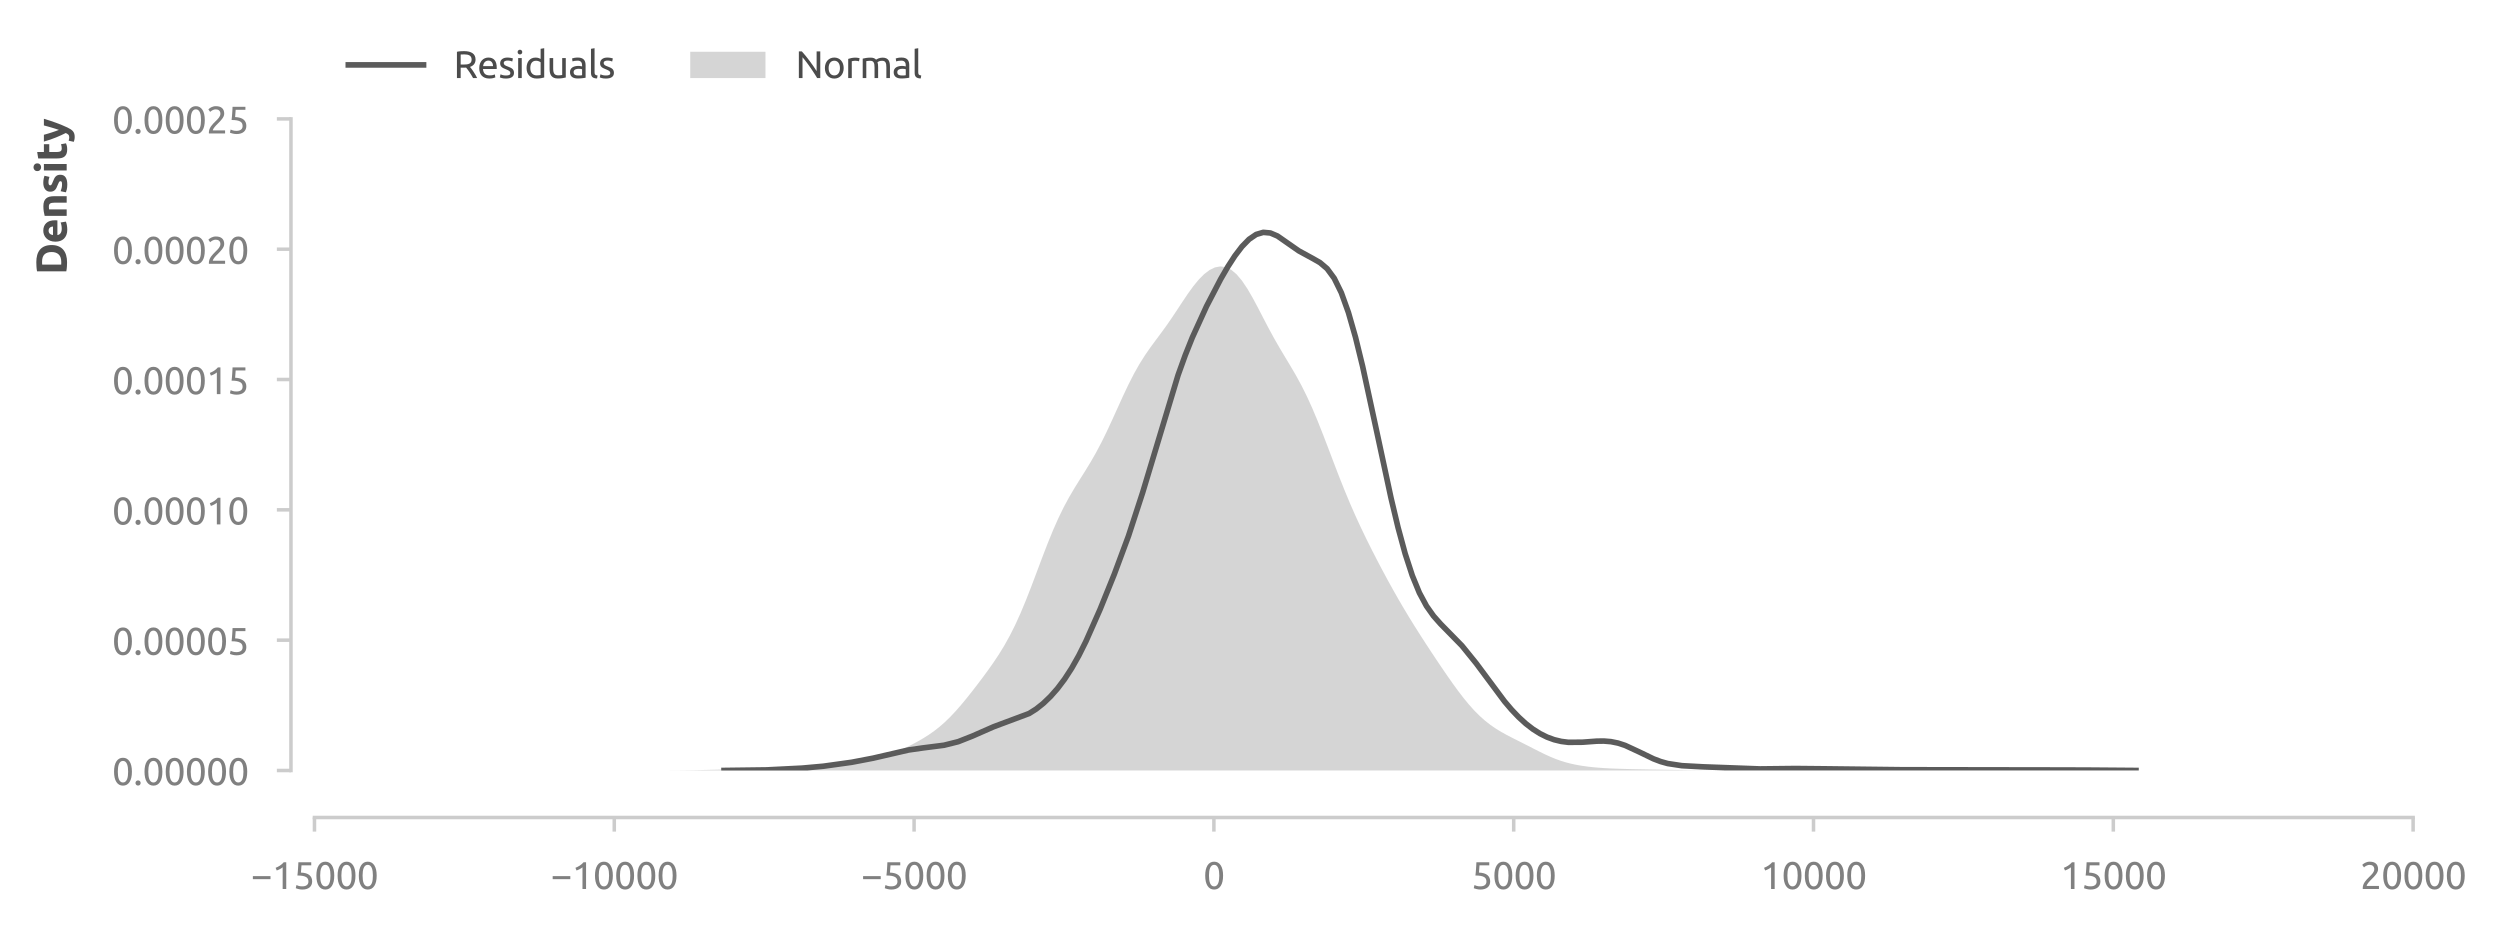 <?xml version="1.0" encoding="utf-8" standalone="no"?>
<!DOCTYPE svg PUBLIC "-//W3C//DTD SVG 1.1//EN"
  "http://www.w3.org/Graphics/SVG/1.1/DTD/svg11.dtd">
<svg xmlns:xlink="http://www.w3.org/1999/xlink" width="531.772pt" height="197.775pt" viewBox="0 0 531.772 197.775" xmlns="http://www.w3.org/2000/svg" version="1.1">
 <defs>
  <style type="text/css">*{stroke-linejoin: round; stroke-linecap: butt}</style>
 </defs>
 <g id="figure_1">
  <g id="patch_1">
   <path d="M 0 197.775 
L 531.772 197.775 
L 531.772 -0 
L 0 -0 
L 0 197.775 
z
" style="fill: none"/>
  </g>
  <g id="axes_1">
   <g id="patch_2">
    <path d="M 66.891 163.887 
L 513.291 163.887 
L 513.291 25.288 
L 66.891 25.288 
L 66.891 163.887 
z
" style="fill: none"/>
   </g>
   <g id="matplotlib.axis_1">
    <g id="xtick_1">
     <g id="line2d_1">
      <defs>
       <path id="m2f3fedac21" d="M 0 0 
L 0 3 
" style="stroke: #cccccc; stroke-width: 0.75"/>
      </defs>
      <g>
       <use xlink:href="#m2f3fedac21" x="66.891" y="173.887" style="fill: #cccccc; stroke: #cccccc; stroke-width: 0.75"/>
      </g>
     </g>
     <g id="text_1">
      <!-- −15000 -->
      <g style="fill: #808080" transform="translate(53.353 189.095) scale(0.08 -0.08)">
       <defs>
        <path id="Ubuntu-2212" d="M 339 2138 
L 3270 2138 
L 3270 1632 
L 339 1632 
L 339 2138 
z
" transform="scale(0.016)"/>
        <path id="Ubuntu-31" d="M 595 3520 
Q 960 3661 1305 3881 
Q 1651 4102 1939 4435 
L 2362 4435 
L 2362 0 
L 1766 0 
L 1766 3610 
Q 1690 3539 1578 3462 
Q 1466 3386 1334 3315 
Q 1203 3245 1059 3181 
Q 915 3117 781 3072 
L 595 3520 
z
" transform="scale(0.016)"/>
        <path id="Ubuntu-35" d="M 1274 2726 
Q 2240 2688 2691 2304 
Q 3142 1920 3142 1261 
Q 3142 966 3043 716 
Q 2944 467 2742 288 
Q 2541 109 2233 6 
Q 1926 -96 1504 -96 
Q 1338 -96 1165 -70 
Q 992 -45 845 -6 
Q 698 32 582 70 
Q 467 109 416 134 
L 531 653 
Q 640 602 886 518 
Q 1133 435 1491 435 
Q 1779 435 1974 499 
Q 2170 563 2291 672 
Q 2413 781 2467 925 
Q 2522 1069 2522 1229 
Q 2522 1472 2438 1661 
Q 2355 1850 2144 1978 
Q 1933 2106 1581 2173 
Q 1229 2240 691 2240 
Q 730 2554 752 2829 
Q 774 3104 793 3366 
Q 813 3629 825 3888 
Q 838 4147 851 4435 
L 2989 4435 
L 2989 3930 
L 1370 3930 
Q 1363 3834 1350 3670 
Q 1338 3507 1325 3331 
Q 1312 3155 1299 2988 
Q 1286 2822 1274 2726 
z
" transform="scale(0.016)"/>
        <path id="Ubuntu-30" d="M 320 2221 
Q 320 3334 713 3936 
Q 1107 4538 1805 4538 
Q 2502 4538 2896 3936 
Q 3290 3334 3290 2221 
Q 3290 1107 2896 505 
Q 2502 -96 1805 -96 
Q 1107 -96 713 505 
Q 320 1107 320 2221 
z
M 2662 2221 
Q 2662 2586 2620 2912 
Q 2579 3238 2480 3481 
Q 2381 3725 2214 3869 
Q 2048 4013 1805 4013 
Q 1562 4013 1395 3869 
Q 1229 3725 1129 3481 
Q 1030 3238 988 2912 
Q 947 2586 947 2221 
Q 947 1856 988 1529 
Q 1030 1203 1129 960 
Q 1229 717 1395 573 
Q 1562 429 1805 429 
Q 2048 429 2214 573 
Q 2381 717 2480 960 
Q 2579 1203 2620 1529 
Q 2662 1856 2662 2221 
z
" transform="scale(0.016)"/>
       </defs>
       <use xlink:href="#Ubuntu-2212"/>
       <use xlink:href="#Ubuntu-31" x="56.4"/>
       <use xlink:href="#Ubuntu-35" x="112.8"/>
       <use xlink:href="#Ubuntu-30" x="169.2"/>
       <use xlink:href="#Ubuntu-30" x="225.6"/>
       <use xlink:href="#Ubuntu-30" x="282"/>
      </g>
     </g>
    </g>
    <g id="xtick_2">
     <g id="line2d_2">
      <g>
       <use xlink:href="#m2f3fedac21" x="130.662" y="173.887" style="fill: #cccccc; stroke: #cccccc; stroke-width: 0.75"/>
      </g>
     </g>
     <g id="text_2">
      <!-- −10000 -->
      <g style="fill: #808080" transform="translate(117.125 189.095) scale(0.08 -0.08)">
       <use xlink:href="#Ubuntu-2212"/>
       <use xlink:href="#Ubuntu-31" x="56.4"/>
       <use xlink:href="#Ubuntu-30" x="112.8"/>
       <use xlink:href="#Ubuntu-30" x="169.2"/>
       <use xlink:href="#Ubuntu-30" x="225.6"/>
       <use xlink:href="#Ubuntu-30" x="282"/>
      </g>
     </g>
    </g>
    <g id="xtick_3">
     <g id="line2d_3">
      <g>
       <use xlink:href="#m2f3fedac21" x="194.434" y="173.887" style="fill: #cccccc; stroke: #cccccc; stroke-width: 0.75"/>
      </g>
     </g>
     <g id="text_3">
      <!-- −5000 -->
      <g style="fill: #808080" transform="translate(183.153 189.095) scale(0.08 -0.08)">
       <use xlink:href="#Ubuntu-2212"/>
       <use xlink:href="#Ubuntu-35" x="56.4"/>
       <use xlink:href="#Ubuntu-30" x="112.8"/>
       <use xlink:href="#Ubuntu-30" x="169.2"/>
       <use xlink:href="#Ubuntu-30" x="225.6"/>
      </g>
     </g>
    </g>
    <g id="xtick_4">
     <g id="line2d_4">
      <g>
       <use xlink:href="#m2f3fedac21" x="258.205" y="173.887" style="fill: #cccccc; stroke: #cccccc; stroke-width: 0.75"/>
      </g>
     </g>
     <g id="text_4">
      <!-- 0 -->
      <g style="fill: #808080" transform="translate(255.949 189.095) scale(0.08 -0.08)">
       <use xlink:href="#Ubuntu-30"/>
      </g>
     </g>
    </g>
    <g id="xtick_5">
     <g id="line2d_5">
      <g>
       <use xlink:href="#m2f3fedac21" x="321.977" y="173.887" style="fill: #cccccc; stroke: #cccccc; stroke-width: 0.75"/>
      </g>
     </g>
     <g id="text_5">
      <!-- 5000 -->
      <g style="fill: #808080" transform="translate(312.952 189.095) scale(0.08 -0.08)">
       <use xlink:href="#Ubuntu-35"/>
       <use xlink:href="#Ubuntu-30" x="56.4"/>
       <use xlink:href="#Ubuntu-30" x="112.8"/>
       <use xlink:href="#Ubuntu-30" x="169.2"/>
      </g>
     </g>
    </g>
    <g id="xtick_6">
     <g id="line2d_6">
      <g>
       <use xlink:href="#m2f3fedac21" x="385.748" y="173.887" style="fill: #cccccc; stroke: #cccccc; stroke-width: 0.75"/>
      </g>
     </g>
     <g id="text_6">
      <!-- 10000 -->
      <g style="fill: #808080" transform="translate(374.467 189.095) scale(0.08 -0.08)">
       <use xlink:href="#Ubuntu-31"/>
       <use xlink:href="#Ubuntu-30" x="56.4"/>
       <use xlink:href="#Ubuntu-30" x="112.8"/>
       <use xlink:href="#Ubuntu-30" x="169.2"/>
       <use xlink:href="#Ubuntu-30" x="225.6"/>
      </g>
     </g>
    </g>
    <g id="xtick_7">
     <g id="line2d_7">
      <g>
       <use xlink:href="#m2f3fedac21" x="449.52" y="173.887" style="fill: #cccccc; stroke: #cccccc; stroke-width: 0.75"/>
      </g>
     </g>
     <g id="text_7">
      <!-- 15000 -->
      <g style="fill: #808080" transform="translate(438.238 189.095) scale(0.08 -0.08)">
       <use xlink:href="#Ubuntu-31"/>
       <use xlink:href="#Ubuntu-35" x="56.4"/>
       <use xlink:href="#Ubuntu-30" x="112.8"/>
       <use xlink:href="#Ubuntu-30" x="169.2"/>
       <use xlink:href="#Ubuntu-30" x="225.6"/>
      </g>
     </g>
    </g>
    <g id="xtick_8">
     <g id="line2d_8">
      <g>
       <use xlink:href="#m2f3fedac21" x="513.291" y="173.887" style="fill: #cccccc; stroke: #cccccc; stroke-width: 0.75"/>
      </g>
     </g>
     <g id="text_8">
      <!-- 20000 -->
      <g style="fill: #808080" transform="translate(502.01 189.095) scale(0.08 -0.08)">
       <defs>
        <path id="Ubuntu-32" d="M 2989 3302 
Q 2989 3072 2896 2857 
Q 2803 2643 2649 2435 
Q 2496 2227 2304 2025 
Q 2112 1824 1920 1632 
Q 1811 1523 1667 1376 
Q 1523 1229 1395 1069 
Q 1267 909 1180 761 
Q 1094 614 1094 506 
L 3136 506 
L 3136 0 
L 448 0 
Q 442 38 442 76 
Q 442 115 442 147 
Q 442 448 541 707 
Q 640 966 800 1196 
Q 960 1427 1158 1632 
Q 1357 1837 1549 2029 
Q 1709 2182 1853 2332 
Q 1997 2483 2109 2633 
Q 2221 2784 2288 2944 
Q 2355 3104 2355 3283 
Q 2355 3475 2294 3609 
Q 2234 3744 2131 3833 
Q 2029 3923 1891 3964 
Q 1754 4006 1600 4006 
Q 1414 4006 1260 3955 
Q 1107 3904 985 3837 
Q 864 3770 781 3696 
Q 698 3622 653 3584 
L 358 4006 
Q 416 4070 531 4163 
Q 646 4256 806 4339 
Q 966 4422 1164 4480 
Q 1363 4538 1594 4538 
Q 2291 4538 2640 4214 
Q 2989 3891 2989 3302 
z
" transform="scale(0.016)"/>
       </defs>
       <use xlink:href="#Ubuntu-32"/>
       <use xlink:href="#Ubuntu-30" x="56.4"/>
       <use xlink:href="#Ubuntu-30" x="112.8"/>
       <use xlink:href="#Ubuntu-30" x="169.2"/>
       <use xlink:href="#Ubuntu-30" x="225.6"/>
      </g>
     </g>
    </g>
   </g>
   <g id="matplotlib.axis_2">
    <g id="ytick_1">
     <g id="line2d_9">
      <defs>
       <path id="m51bd429cb8" d="M 0 0 
L -3 0 
" style="stroke: #cccccc; stroke-width: 0.75"/>
      </defs>
      <g>
       <use xlink:href="#m51bd429cb8" x="61.891" y="163.887" style="fill: #cccccc; stroke: #cccccc; stroke-width: 0.75"/>
      </g>
     </g>
     <g id="text_9">
      <!-- 0.00000 -->
      <g style="fill: #808080" transform="translate(23.848 166.991) scale(0.08 -0.08)">
       <defs>
        <path id="Ubuntu-2e" d="M 1216 346 
Q 1216 173 1101 45 
Q 986 -83 787 -83 
Q 589 -83 473 45 
Q 358 173 358 346 
Q 358 518 473 646 
Q 589 774 787 774 
Q 986 774 1101 646 
Q 1216 518 1216 346 
z
" transform="scale(0.016)"/>
       </defs>
       <use xlink:href="#Ubuntu-30"/>
       <use xlink:href="#Ubuntu-2e" x="56.4"/>
       <use xlink:href="#Ubuntu-30" x="81"/>
       <use xlink:href="#Ubuntu-30" x="137.4"/>
       <use xlink:href="#Ubuntu-30" x="193.8"/>
       <use xlink:href="#Ubuntu-30" x="250.2"/>
       <use xlink:href="#Ubuntu-30" x="306.6"/>
      </g>
     </g>
    </g>
    <g id="ytick_2">
     <g id="line2d_10">
      <g>
       <use xlink:href="#m51bd429cb8" x="61.891" y="136.167" style="fill: #cccccc; stroke: #cccccc; stroke-width: 0.75"/>
      </g>
     </g>
     <g id="text_10">
      <!-- 0.00005 -->
      <g style="fill: #808080" transform="translate(23.848 139.271) scale(0.08 -0.08)">
       <use xlink:href="#Ubuntu-30"/>
       <use xlink:href="#Ubuntu-2e" x="56.4"/>
       <use xlink:href="#Ubuntu-30" x="81"/>
       <use xlink:href="#Ubuntu-30" x="137.4"/>
       <use xlink:href="#Ubuntu-30" x="193.8"/>
       <use xlink:href="#Ubuntu-30" x="250.2"/>
       <use xlink:href="#Ubuntu-35" x="306.6"/>
      </g>
     </g>
    </g>
    <g id="ytick_3">
     <g id="line2d_11">
      <g>
       <use xlink:href="#m51bd429cb8" x="61.891" y="108.448" style="fill: #cccccc; stroke: #cccccc; stroke-width: 0.75"/>
      </g>
     </g>
     <g id="text_11">
      <!-- 0.00010 -->
      <g style="fill: #808080" transform="translate(23.848 111.551) scale(0.08 -0.08)">
       <use xlink:href="#Ubuntu-30"/>
       <use xlink:href="#Ubuntu-2e" x="56.4"/>
       <use xlink:href="#Ubuntu-30" x="81"/>
       <use xlink:href="#Ubuntu-30" x="137.4"/>
       <use xlink:href="#Ubuntu-30" x="193.8"/>
       <use xlink:href="#Ubuntu-31" x="250.2"/>
       <use xlink:href="#Ubuntu-30" x="306.6"/>
      </g>
     </g>
    </g>
    <g id="ytick_4">
     <g id="line2d_12">
      <g>
       <use xlink:href="#m51bd429cb8" x="61.891" y="80.728" style="fill: #cccccc; stroke: #cccccc; stroke-width: 0.75"/>
      </g>
     </g>
     <g id="text_12">
      <!-- 0.00015 -->
      <g style="fill: #808080" transform="translate(23.848 83.831) scale(0.08 -0.08)">
       <use xlink:href="#Ubuntu-30"/>
       <use xlink:href="#Ubuntu-2e" x="56.4"/>
       <use xlink:href="#Ubuntu-30" x="81"/>
       <use xlink:href="#Ubuntu-30" x="137.4"/>
       <use xlink:href="#Ubuntu-30" x="193.8"/>
       <use xlink:href="#Ubuntu-31" x="250.2"/>
       <use xlink:href="#Ubuntu-35" x="306.6"/>
      </g>
     </g>
    </g>
    <g id="ytick_5">
     <g id="line2d_13">
      <g>
       <use xlink:href="#m51bd429cb8" x="61.891" y="53.008" style="fill: #cccccc; stroke: #cccccc; stroke-width: 0.75"/>
      </g>
     </g>
     <g id="text_13">
      <!-- 0.00020 -->
      <g style="fill: #808080" transform="translate(23.848 56.111) scale(0.08 -0.08)">
       <use xlink:href="#Ubuntu-30"/>
       <use xlink:href="#Ubuntu-2e" x="56.4"/>
       <use xlink:href="#Ubuntu-30" x="81"/>
       <use xlink:href="#Ubuntu-30" x="137.4"/>
       <use xlink:href="#Ubuntu-30" x="193.8"/>
       <use xlink:href="#Ubuntu-32" x="250.2"/>
       <use xlink:href="#Ubuntu-30" x="306.6"/>
      </g>
     </g>
    </g>
    <g id="ytick_6">
     <g id="line2d_14">
      <g>
       <use xlink:href="#m51bd429cb8" x="61.891" y="25.288" style="fill: #cccccc; stroke: #cccccc; stroke-width: 0.75"/>
      </g>
     </g>
     <g id="text_14">
      <!-- 0.00025 -->
      <g style="fill: #808080" transform="translate(23.848 28.391) scale(0.08 -0.08)">
       <use xlink:href="#Ubuntu-30"/>
       <use xlink:href="#Ubuntu-2e" x="56.4"/>
       <use xlink:href="#Ubuntu-30" x="81"/>
       <use xlink:href="#Ubuntu-30" x="137.4"/>
       <use xlink:href="#Ubuntu-30" x="193.8"/>
       <use xlink:href="#Ubuntu-32" x="250.2"/>
       <use xlink:href="#Ubuntu-35" x="306.6"/>
      </g>
     </g>
    </g>
    <g id="text_15">
     <!-- Density -->
     <g style="fill: #505050" transform="translate(14.183 58.455) rotate(-90) scale(0.09 -0.09)">
      <defs>
       <path id="Ubuntu-Bold-44" d="M 1510 813 
Q 1581 806 1673 803 
Q 1766 800 1894 800 
Q 2643 800 3004 1177 
Q 3366 1555 3366 2221 
Q 3366 2918 3020 3276 
Q 2675 3635 1926 3635 
Q 1824 3635 1715 3632 
Q 1606 3629 1510 3616 
L 1510 813 
z
M 4397 2221 
Q 4397 1645 4217 1216 
Q 4038 787 3708 505 
Q 3379 224 2905 83 
Q 2432 -58 1843 -58 
Q 1574 -58 1216 -35 
Q 858 -13 512 58 
L 512 4378 
Q 858 4442 1232 4464 
Q 1606 4486 1875 4486 
Q 2445 4486 2909 4358 
Q 3373 4230 3705 3955 
Q 4038 3680 4217 3251 
Q 4397 2822 4397 2221 
z
" transform="scale(0.016)"/>
       <path id="Ubuntu-Bold-65" d="M 288 1658 
Q 288 2106 425 2442 
Q 563 2778 787 3002 
Q 1011 3226 1302 3341 
Q 1594 3456 1901 3456 
Q 2618 3456 3034 3017 
Q 3450 2579 3450 1728 
Q 3450 1645 3443 1545 
Q 3437 1446 3430 1370 
L 1267 1370 
Q 1299 1075 1542 902 
Q 1786 730 2195 730 
Q 2458 730 2710 778 
Q 2963 826 3123 896 
L 3251 122 
Q 3174 83 3046 44 
Q 2918 6 2761 -22 
Q 2605 -51 2425 -70 
Q 2246 -90 2067 -90 
Q 1613 -90 1277 44 
Q 941 179 720 412 
Q 499 646 393 966 
Q 288 1286 288 1658 
z
M 2528 2022 
Q 2522 2144 2486 2259 
Q 2451 2374 2377 2464 
Q 2304 2554 2192 2611 
Q 2080 2669 1914 2669 
Q 1754 2669 1638 2614 
Q 1523 2560 1446 2470 
Q 1370 2381 1328 2262 
Q 1286 2144 1267 2022 
L 2528 2022 
z
" transform="scale(0.016)"/>
       <path id="Ubuntu-Bold-6e" d="M 448 3251 
Q 691 3322 1075 3382 
Q 1459 3443 1882 3443 
Q 2310 3443 2595 3331 
Q 2880 3219 3046 3014 
Q 3213 2810 3283 2528 
Q 3354 2246 3354 1901 
L 3354 0 
L 2400 0 
L 2400 1786 
Q 2400 2246 2278 2438 
Q 2157 2630 1824 2630 
Q 1722 2630 1606 2620 
Q 1491 2611 1402 2598 
L 1402 0 
L 448 0 
L 448 3251 
z
" transform="scale(0.016)"/>
       <path id="Ubuntu-Bold-73" d="M 1414 685 
Q 1677 685 1785 736 
Q 1894 787 1894 934 
Q 1894 1050 1753 1136 
Q 1613 1222 1325 1331 
Q 1101 1414 918 1504 
Q 736 1594 608 1718 
Q 480 1843 409 2016 
Q 339 2189 339 2432 
Q 339 2906 691 3181 
Q 1043 3456 1658 3456 
Q 1965 3456 2246 3401 
Q 2528 3347 2694 3283 
L 2528 2541 
Q 2362 2598 2166 2643 
Q 1971 2688 1728 2688 
Q 1280 2688 1280 2438 
Q 1280 2381 1299 2336 
Q 1318 2291 1376 2249 
Q 1434 2208 1533 2160 
Q 1632 2112 1786 2054 
Q 2099 1939 2304 1827 
Q 2509 1715 2627 1584 
Q 2746 1453 2794 1293 
Q 2842 1133 2842 922 
Q 2842 422 2467 166 
Q 2093 -90 1408 -90 
Q 960 -90 662 -13 
Q 365 64 250 115 
L 410 890 
Q 653 794 909 739 
Q 1165 685 1414 685 
z
" transform="scale(0.016)"/>
       <path id="Ubuntu-Bold-69" d="M 1402 0 
L 448 0 
L 448 3366 
L 1402 3366 
L 1402 0 
z
M 1491 4339 
Q 1491 4077 1321 3926 
Q 1152 3776 922 3776 
Q 691 3776 521 3926 
Q 352 4077 352 4339 
Q 352 4602 521 4752 
Q 691 4902 922 4902 
Q 1152 4902 1321 4752 
Q 1491 4602 1491 4339 
z
" transform="scale(0.016)"/>
       <path id="Ubuntu-Bold-74" d="M 416 4205 
L 1370 4358 
L 1370 3366 
L 2515 3366 
L 2515 2573 
L 1370 2573 
L 1370 1389 
Q 1370 1088 1475 909 
Q 1581 730 1901 730 
Q 2054 730 2217 758 
Q 2381 787 2515 838 
L 2650 96 
Q 2477 26 2265 -25 
Q 2054 -77 1747 -77 
Q 1357 -77 1101 28 
Q 845 134 691 323 
Q 538 512 477 781 
Q 416 1050 416 1376 
L 416 4205 
z
" transform="scale(0.016)"/>
       <path id="Ubuntu-Bold-79" d="M 3437 3366 
Q 3149 2394 2835 1542 
Q 2522 691 2150 -109 
Q 2016 -397 1881 -598 
Q 1747 -800 1587 -931 
Q 1427 -1062 1225 -1123 
Q 1024 -1184 755 -1184 
Q 531 -1184 342 -1142 
Q 154 -1101 32 -1050 
L 198 -288 
Q 346 -339 461 -358 
Q 576 -378 704 -378 
Q 960 -378 1097 -240 
Q 1235 -102 1331 141 
Q 1005 781 678 1577 
Q 352 2374 64 3366 
L 1075 3366 
Q 1139 3117 1225 2825 
Q 1312 2534 1408 2236 
Q 1504 1939 1603 1657 
Q 1702 1376 1792 1146 
Q 1875 1376 1964 1657 
Q 2054 1939 2140 2236 
Q 2227 2534 2307 2825 
Q 2387 3117 2451 3366 
L 3437 3366 
z
" transform="scale(0.016)"/>
      </defs>
      <use xlink:href="#Ubuntu-Bold-44"/>
      <use xlink:href="#Ubuntu-Bold-65" x="73.7"/>
      <use xlink:href="#Ubuntu-Bold-6e" x="132.1"/>
      <use xlink:href="#Ubuntu-Bold-73" x="191"/>
      <use xlink:href="#Ubuntu-Bold-69" x="239.5"/>
      <use xlink:href="#Ubuntu-Bold-74" x="268.4"/>
      <use xlink:href="#Ubuntu-Bold-79" x="313.8"/>
     </g>
    </g>
   </g>
   <g id="PolyCollection_1">
    <defs>
     <path id="m0e5a56a4fa" d="M 138.939 -33.889 
L 138.939 -33.888 
L 140.088 -33.888 
L 141.238 -33.888 
L 142.387 -33.888 
L 143.536 -33.888 
L 144.685 -33.888 
L 145.834 -33.888 
L 146.983 -33.888 
L 148.132 -33.888 
L 149.281 -33.888 
L 150.43 -33.888 
L 151.579 -33.888 
L 152.729 -33.888 
L 153.878 -33.888 
L 155.027 -33.888 
L 156.176 -33.888 
L 157.325 -33.888 
L 158.474 -33.888 
L 159.623 -33.888 
L 160.772 -33.888 
L 161.921 -33.888 
L 163.071 -33.888 
L 164.22 -33.888 
L 165.369 -33.888 
L 166.518 -33.888 
L 167.667 -33.888 
L 168.816 -33.888 
L 169.965 -33.888 
L 171.114 -33.888 
L 172.263 -33.888 
L 173.412 -33.888 
L 174.562 -33.888 
L 175.711 -33.888 
L 176.86 -33.888 
L 178.009 -33.888 
L 179.158 -33.888 
L 180.307 -33.888 
L 181.456 -33.888 
L 182.605 -33.888 
L 183.754 -33.888 
L 184.903 -33.888 
L 186.053 -33.888 
L 187.202 -33.888 
L 188.351 -33.888 
L 189.5 -33.888 
L 190.649 -33.888 
L 191.798 -33.888 
L 192.947 -33.888 
L 194.096 -33.888 
L 195.245 -33.888 
L 196.394 -33.888 
L 197.544 -33.888 
L 198.693 -33.888 
L 199.842 -33.888 
L 200.991 -33.888 
L 202.14 -33.888 
L 203.289 -33.888 
L 204.438 -33.888 
L 205.587 -33.888 
L 206.736 -33.888 
L 207.885 -33.888 
L 209.035 -33.888 
L 210.184 -33.888 
L 211.333 -33.888 
L 212.482 -33.888 
L 213.631 -33.888 
L 214.78 -33.888 
L 215.929 -33.888 
L 217.078 -33.888 
L 218.227 -33.888 
L 219.376 -33.888 
L 220.526 -33.888 
L 221.675 -33.888 
L 222.824 -33.888 
L 223.973 -33.888 
L 225.122 -33.888 
L 226.271 -33.888 
L 227.42 -33.888 
L 228.569 -33.888 
L 229.718 -33.888 
L 230.867 -33.888 
L 232.017 -33.888 
L 233.166 -33.888 
L 234.315 -33.888 
L 235.464 -33.888 
L 236.613 -33.888 
L 237.762 -33.888 
L 238.911 -33.888 
L 240.06 -33.888 
L 241.209 -33.888 
L 242.358 -33.888 
L 243.508 -33.888 
L 244.657 -33.888 
L 245.806 -33.888 
L 246.955 -33.888 
L 248.104 -33.888 
L 249.253 -33.888 
L 250.402 -33.888 
L 251.551 -33.888 
L 252.7 -33.888 
L 253.849 -33.888 
L 254.999 -33.888 
L 256.148 -33.888 
L 257.297 -33.888 
L 258.446 -33.888 
L 259.595 -33.888 
L 260.744 -33.888 
L 261.893 -33.888 
L 263.042 -33.888 
L 264.191 -33.888 
L 265.34 -33.888 
L 266.49 -33.888 
L 267.639 -33.888 
L 268.788 -33.888 
L 269.937 -33.888 
L 271.086 -33.888 
L 272.235 -33.888 
L 273.384 -33.888 
L 274.533 -33.888 
L 275.682 -33.888 
L 276.831 -33.888 
L 277.981 -33.888 
L 279.13 -33.888 
L 280.279 -33.888 
L 281.428 -33.888 
L 282.577 -33.888 
L 283.726 -33.888 
L 284.875 -33.888 
L 286.024 -33.888 
L 287.173 -33.888 
L 288.322 -33.888 
L 289.472 -33.888 
L 290.621 -33.888 
L 291.77 -33.888 
L 292.919 -33.888 
L 294.068 -33.888 
L 295.217 -33.888 
L 296.366 -33.888 
L 297.515 -33.888 
L 298.664 -33.888 
L 299.813 -33.888 
L 300.963 -33.888 
L 302.112 -33.888 
L 303.261 -33.888 
L 304.41 -33.888 
L 305.559 -33.888 
L 306.708 -33.888 
L 307.857 -33.888 
L 309.006 -33.888 
L 310.155 -33.888 
L 311.304 -33.888 
L 312.454 -33.888 
L 313.603 -33.888 
L 314.752 -33.888 
L 315.901 -33.888 
L 317.05 -33.888 
L 318.199 -33.888 
L 319.348 -33.888 
L 320.497 -33.888 
L 321.646 -33.888 
L 322.795 -33.888 
L 323.945 -33.888 
L 325.094 -33.888 
L 326.243 -33.888 
L 327.392 -33.888 
L 328.541 -33.888 
L 329.69 -33.888 
L 330.839 -33.888 
L 331.988 -33.888 
L 333.137 -33.888 
L 334.286 -33.888 
L 335.436 -33.888 
L 336.585 -33.888 
L 337.734 -33.888 
L 338.883 -33.888 
L 340.032 -33.888 
L 341.181 -33.888 
L 342.33 -33.888 
L 343.479 -33.888 
L 344.628 -33.888 
L 345.777 -33.888 
L 346.927 -33.888 
L 348.076 -33.888 
L 349.225 -33.888 
L 350.374 -33.888 
L 351.523 -33.888 
L 352.672 -33.888 
L 353.821 -33.888 
L 354.97 -33.888 
L 356.119 -33.888 
L 357.268 -33.888 
L 358.418 -33.888 
L 359.567 -33.888 
L 360.716 -33.888 
L 361.865 -33.888 
L 363.014 -33.888 
L 364.163 -33.888 
L 365.312 -33.888 
L 366.461 -33.888 
L 367.61 -33.888 
L 367.61 -33.889 
L 367.61 -33.889 
L 366.461 -33.89 
L 365.312 -33.893 
L 364.163 -33.897 
L 363.014 -33.903 
L 361.865 -33.912 
L 360.716 -33.924 
L 359.567 -33.94 
L 358.418 -33.959 
L 357.268 -33.981 
L 356.119 -34.005 
L 354.97 -34.029 
L 353.821 -34.052 
L 352.672 -34.074 
L 351.523 -34.095 
L 350.374 -34.115 
L 349.225 -34.136 
L 348.076 -34.158 
L 346.927 -34.183 
L 345.777 -34.211 
L 344.628 -34.244 
L 343.479 -34.285 
L 342.33 -34.335 
L 341.181 -34.399 
L 340.032 -34.48 
L 338.883 -34.582 
L 337.734 -34.71 
L 336.585 -34.868 
L 335.436 -35.064 
L 334.286 -35.304 
L 333.137 -35.597 
L 331.988 -35.949 
L 330.839 -36.364 
L 329.69 -36.839 
L 328.541 -37.365 
L 327.392 -37.929 
L 326.243 -38.513 
L 325.094 -39.102 
L 323.945 -39.687 
L 322.795 -40.265 
L 321.646 -40.845 
L 320.497 -41.441 
L 319.348 -42.077 
L 318.199 -42.777 
L 317.05 -43.565 
L 315.901 -44.462 
L 314.752 -45.483 
L 313.603 -46.634 
L 312.454 -47.914 
L 311.304 -49.312 
L 310.155 -50.812 
L 309.006 -52.391 
L 307.857 -54.029 
L 306.708 -55.708 
L 305.559 -57.414 
L 304.41 -59.144 
L 303.261 -60.896 
L 302.112 -62.675 
L 300.963 -64.489 
L 299.813 -66.346 
L 298.664 -68.252 
L 297.515 -70.214 
L 296.366 -72.234 
L 295.217 -74.312 
L 294.068 -76.445 
L 292.919 -78.631 
L 291.77 -80.871 
L 290.621 -83.175 
L 289.472 -85.562 
L 288.322 -88.053 
L 287.173 -90.671 
L 286.024 -93.427 
L 284.875 -96.313 
L 283.726 -99.298 
L 282.577 -102.325 
L 281.428 -105.325 
L 280.279 -108.223 
L 279.13 -110.955 
L 277.981 -113.477 
L 276.831 -115.78 
L 275.682 -117.889 
L 274.533 -119.858 
L 273.384 -121.766 
L 272.235 -123.688 
L 271.086 -125.688 
L 269.937 -127.791 
L 268.788 -129.982 
L 267.639 -132.201 
L 266.49 -134.356 
L 265.34 -136.341 
L 264.191 -138.054 
L 263.042 -139.419 
L 261.893 -140.388 
L 260.744 -140.948 
L 259.595 -141.111 
L 258.446 -140.901 
L 257.297 -140.346 
L 256.148 -139.476 
L 254.999 -138.322 
L 253.849 -136.925 
L 252.7 -135.339 
L 251.551 -133.633 
L 250.402 -131.883 
L 249.253 -130.158 
L 248.104 -128.5 
L 246.955 -126.916 
L 245.806 -125.375 
L 244.657 -123.812 
L 243.508 -122.15 
L 242.358 -120.322 
L 241.209 -118.284 
L 240.06 -116.036 
L 238.911 -113.614 
L 237.762 -111.09 
L 236.613 -108.549 
L 235.464 -106.074 
L 234.315 -103.732 
L 233.166 -101.556 
L 232.017 -99.544 
L 230.867 -97.658 
L 229.718 -95.832 
L 228.569 -93.986 
L 227.42 -92.035 
L 226.271 -89.906 
L 225.122 -87.549 
L 223.973 -84.95 
L 222.824 -82.13 
L 221.675 -79.148 
L 220.526 -76.087 
L 219.376 -73.042 
L 218.227 -70.105 
L 217.078 -67.35 
L 215.929 -64.821 
L 214.78 -62.533 
L 213.631 -60.471 
L 212.482 -58.598 
L 211.333 -56.869 
L 210.184 -55.24 
L 209.035 -53.676 
L 207.885 -52.155 
L 206.736 -50.67 
L 205.587 -49.227 
L 204.438 -47.838 
L 203.289 -46.523 
L 202.14 -45.301 
L 200.991 -44.184 
L 199.842 -43.177 
L 198.693 -42.278 
L 197.544 -41.474 
L 196.394 -40.748 
L 195.245 -40.081 
L 194.096 -39.46 
L 192.947 -38.878 
L 191.798 -38.337 
L 190.649 -37.842 
L 189.5 -37.402 
L 188.351 -37.024 
L 187.202 -36.71 
L 186.053 -36.458 
L 184.903 -36.261 
L 183.754 -36.106 
L 182.605 -35.979 
L 181.456 -35.864 
L 180.307 -35.749 
L 179.158 -35.621 
L 178.009 -35.478 
L 176.86 -35.317 
L 175.711 -35.144 
L 174.562 -34.969 
L 173.412 -34.799 
L 172.263 -34.645 
L 171.114 -34.514 
L 169.965 -34.409 
L 168.816 -34.332 
L 167.667 -34.281 
L 166.518 -34.251 
L 165.369 -34.237 
L 164.22 -34.232 
L 163.071 -34.231 
L 161.921 -34.229 
L 160.772 -34.224 
L 159.623 -34.212 
L 158.474 -34.196 
L 157.325 -34.174 
L 156.176 -34.15 
L 155.027 -34.123 
L 153.878 -34.096 
L 152.729 -34.067 
L 151.579 -34.039 
L 150.43 -34.011 
L 149.281 -33.985 
L 148.132 -33.961 
L 146.983 -33.941 
L 145.834 -33.925 
L 144.685 -33.912 
L 143.536 -33.903 
L 142.387 -33.897 
L 141.238 -33.893 
L 140.088 -33.89 
L 138.939 -33.889 
z
" style="stroke: #5b5b5b; stroke-width: 0.01"/>
    </defs>
    <g clip-path="url(#p49ad573a8e)">
     <use xlink:href="#m0e5a56a4fa" x="0" y="197.775" style="fill: #5b5b5b; fill-opacity: 0.25; stroke: #5b5b5b; stroke-width: 0.01"/>
    </g>
   </g>
   <g id="line2d_15">
    <path d="M 154.014 163.885 
L 163.069 163.767 
L 170.615 163.388 
L 175.142 162.981 
L 181.179 162.14 
L 185.706 161.272 
L 193.252 159.529 
L 196.27 159.096 
L 200.798 158.518 
L 203.816 157.764 
L 206.834 156.572 
L 211.362 154.584 
L 218.908 151.765 
L 220.417 150.81 
L 221.926 149.611 
L 223.435 148.161 
L 224.944 146.449 
L 226.453 144.448 
L 227.962 142.123 
L 229.472 139.448 
L 230.981 136.433 
L 233.999 129.612 
L 237.017 122.149 
L 240.036 114.019 
L 243.054 104.761 
L 250.6 79.748 
L 252.109 75.559 
L 253.618 71.782 
L 256.636 65.161 
L 259.655 59.356 
L 261.164 56.752 
L 262.673 54.42 
L 264.182 52.439 
L 265.691 50.895 
L 267.2 49.87 
L 268.71 49.424 
L 270.219 49.559 
L 271.728 50.2 
L 274.746 52.303 
L 276.255 53.354 
L 279.274 55.003 
L 280.783 55.866 
L 282.292 57.15 
L 283.801 59.197 
L 285.31 62.266 
L 286.819 66.467 
L 288.329 71.747 
L 289.838 77.921 
L 292.856 91.853 
L 295.874 105.89 
L 297.383 112.226 
L 298.893 117.784 
L 300.402 122.418 
L 301.911 126.094 
L 303.42 128.901 
L 304.929 131.032 
L 306.438 132.729 
L 310.966 137.348 
L 313.984 141.075 
L 320.021 149.188 
L 321.53 150.961 
L 323.039 152.545 
L 324.548 153.922 
L 326.057 155.088 
L 327.567 156.043 
L 329.076 156.793 
L 330.585 157.344 
L 332.094 157.707 
L 333.603 157.898 
L 336.621 157.874 
L 339.64 157.651 
L 341.149 157.63 
L 342.658 157.754 
L 344.167 158.059 
L 345.676 158.553 
L 348.695 159.953 
L 351.713 161.412 
L 353.222 161.984 
L 354.731 162.408 
L 357.75 162.867 
L 362.277 163.113 
L 374.35 163.559 
L 381.896 163.474 
L 387.933 163.534 
L 404.533 163.732 
L 436.226 163.783 
L 443.771 163.803 
L 454.335 163.886 
L 454.335 163.886 
" clip-path="url(#p49ad573a8e)" style="fill: none; stroke: #5b5b5b; stroke-width: 1.2; stroke-linecap: square"/>
   </g>
   <g id="patch_3">
    <path d="M 61.891 163.887 
L 61.891 25.288 
" style="fill: none; stroke: #cccccc; stroke-width: 0.75; stroke-linejoin: miter; stroke-linecap: square"/>
   </g>
   <g id="patch_4">
    <path d="M 66.891 173.887 
L 513.291 173.887 
" style="fill: none; stroke: #cccccc; stroke-width: 0.75; stroke-linejoin: miter; stroke-linecap: square"/>
   </g>
   <g id="legend_1">
    <g id="line2d_16">
     <path d="M 74.091 13.807 
L 82.091 13.807 
L 90.091 13.807 
" style="fill: none; stroke: #5b5b5b; stroke-width: 1.2; stroke-linecap: square"/>
    </g>
    <g id="text_16">
     <!-- Residuals -->
     <g style="fill: #4b4b4b" transform="translate(96.491 16.608) scale(0.08 -0.08)">
      <defs>
       <path id="Ubuntu-52" d="M 2720 1856 
Q 2822 1728 2979 1520 
Q 3136 1312 3302 1059 
Q 3469 806 3632 531 
Q 3795 256 3910 0 
L 3232 0 
Q 3104 243 2953 492 
Q 2803 742 2649 969 
Q 2496 1197 2345 1395 
Q 2195 1594 2074 1741 
Q 1990 1734 1904 1734 
Q 1818 1734 1728 1734 
L 1171 1734 
L 1171 0 
L 550 0 
L 550 4371 
Q 813 4435 1136 4457 
Q 1459 4480 1728 4480 
Q 2662 4480 3152 4128 
Q 3642 3776 3642 3078 
Q 3642 2637 3408 2323 
Q 3174 2010 2720 1856 
z
M 1779 3936 
Q 1382 3936 1171 3917 
L 1171 2246 
L 1613 2246 
Q 1933 2246 2189 2278 
Q 2445 2310 2621 2400 
Q 2797 2490 2893 2653 
Q 2989 2816 2989 3085 
Q 2989 3334 2893 3500 
Q 2797 3667 2633 3763 
Q 2470 3859 2249 3897 
Q 2029 3936 1779 3936 
z
" transform="scale(0.016)"/>
       <path id="Ubuntu-65" d="M 326 1658 
Q 326 2099 454 2428 
Q 582 2758 793 2976 
Q 1005 3194 1280 3302 
Q 1555 3411 1843 3411 
Q 2515 3411 2873 2992 
Q 3232 2573 3232 1715 
Q 3232 1677 3232 1616 
Q 3232 1555 3226 1504 
L 947 1504 
Q 986 986 1248 717 
Q 1510 448 2067 448 
Q 2381 448 2595 502 
Q 2810 557 2918 608 
L 3002 109 
Q 2893 51 2621 -13 
Q 2349 -77 2003 -77 
Q 1568 -77 1251 54 
Q 934 186 729 416 
Q 525 646 425 963 
Q 326 1280 326 1658 
z
M 2611 1984 
Q 2618 2387 2410 2646 
Q 2202 2906 1837 2906 
Q 1632 2906 1475 2826 
Q 1318 2746 1209 2618 
Q 1101 2490 1040 2323 
Q 979 2157 960 1984 
L 2611 1984 
z
" transform="scale(0.016)"/>
       <path id="Ubuntu-73" d="M 1286 429 
Q 1651 429 1827 525 
Q 2003 621 2003 832 
Q 2003 1050 1830 1178 
Q 1658 1306 1261 1466 
Q 1069 1542 893 1622 
Q 717 1702 589 1811 
Q 461 1920 384 2073 
Q 307 2227 307 2451 
Q 307 2893 633 3152 
Q 960 3411 1523 3411 
Q 1664 3411 1805 3395 
Q 1946 3379 2067 3356 
Q 2189 3334 2281 3308 
Q 2374 3283 2426 3264 
L 2317 2752 
Q 2221 2803 2016 2857 
Q 1811 2912 1523 2912 
Q 1274 2912 1088 2813 
Q 902 2714 902 2502 
Q 902 2394 944 2310 
Q 986 2227 1072 2160 
Q 1158 2093 1286 2035 
Q 1414 1978 1594 1914 
Q 1830 1824 2016 1737 
Q 2202 1651 2333 1536 
Q 2464 1421 2534 1257 
Q 2605 1094 2605 858 
Q 2605 397 2262 160 
Q 1920 -77 1286 -77 
Q 845 -77 595 -3 
Q 346 70 256 109 
L 365 621 
Q 467 582 691 505 
Q 915 429 1286 429 
z
" transform="scale(0.016)"/>
       <path id="Ubuntu-69" d="M 1107 0 
L 512 0 
L 512 3328 
L 1107 3328 
L 1107 0 
z
M 806 3930 
Q 646 3930 534 4035 
Q 422 4141 422 4320 
Q 422 4499 534 4604 
Q 646 4710 806 4710 
Q 966 4710 1078 4604 
Q 1190 4499 1190 4320 
Q 1190 4141 1078 4035 
Q 966 3930 806 3930 
z
" transform="scale(0.016)"/>
       <path id="Ubuntu-64" d="M 2662 2624 
Q 2554 2714 2349 2797 
Q 2144 2880 1901 2880 
Q 1645 2880 1462 2787 
Q 1280 2694 1165 2531 
Q 1050 2368 998 2144 
Q 947 1920 947 1664 
Q 947 1082 1235 765 
Q 1523 448 2003 448 
Q 2246 448 2409 470 
Q 2573 493 2662 518 
L 2662 2624 
z
M 2662 4864 
L 3258 4966 
L 3258 96 
Q 3053 38 2733 -19 
Q 2413 -77 1997 -77 
Q 1613 -77 1305 44 
Q 998 166 780 390 
Q 563 614 444 937 
Q 326 1261 326 1664 
Q 326 2048 425 2368 
Q 525 2688 717 2918 
Q 909 3149 1187 3277 
Q 1466 3405 1824 3405 
Q 2112 3405 2333 3328 
Q 2554 3251 2662 3181 
L 2662 4864 
z
" transform="scale(0.016)"/>
       <path id="Ubuntu-75" d="M 3162 96 
Q 2957 45 2621 -12 
Q 2285 -70 1843 -70 
Q 1459 -70 1196 42 
Q 934 154 774 358 
Q 614 563 544 841 
Q 474 1120 474 1459 
L 474 3328 
L 1069 3328 
L 1069 1587 
Q 1069 979 1261 716 
Q 1453 454 1907 454 
Q 2003 454 2105 460 
Q 2208 467 2297 476 
Q 2387 486 2460 496 
Q 2534 506 2566 518 
L 2566 3328 
L 3162 3328 
L 3162 96 
z
" transform="scale(0.016)"/>
       <path id="Ubuntu-61" d="M 1638 429 
Q 1850 429 2013 438 
Q 2176 448 2285 474 
L 2285 1466 
Q 2221 1498 2077 1520 
Q 1933 1542 1728 1542 
Q 1594 1542 1443 1523 
Q 1293 1504 1168 1443 
Q 1043 1382 960 1276 
Q 877 1171 877 998 
Q 877 678 1081 553 
Q 1286 429 1638 429 
z
M 1587 3411 
Q 1946 3411 2192 3318 
Q 2438 3226 2588 3056 
Q 2739 2886 2803 2652 
Q 2867 2419 2867 2138 
L 2867 58 
Q 2790 45 2652 22 
Q 2515 0 2342 -19 
Q 2170 -38 1968 -54 
Q 1766 -70 1568 -70 
Q 1286 -70 1049 -12 
Q 813 45 640 169 
Q 467 294 371 499 
Q 275 704 275 992 
Q 275 1267 387 1465 
Q 499 1664 691 1785 
Q 883 1907 1139 1964 
Q 1395 2022 1677 2022 
Q 1766 2022 1862 2012 
Q 1958 2003 2044 1987 
Q 2131 1971 2195 1958 
Q 2259 1946 2285 1939 
L 2285 2106 
Q 2285 2253 2253 2397 
Q 2221 2541 2137 2653 
Q 2054 2765 1910 2832 
Q 1766 2899 1536 2899 
Q 1242 2899 1021 2857 
Q 800 2816 691 2771 
L 621 3264 
Q 736 3315 1005 3363 
Q 1274 3411 1587 3411 
z
" transform="scale(0.016)"/>
       <path id="Ubuntu-6c" d="M 1510 -64 
Q 960 -51 729 173 
Q 499 397 499 870 
L 499 4864 
L 1094 4966 
L 1094 966 
Q 1094 819 1120 723 
Q 1146 627 1203 569 
Q 1261 512 1357 483 
Q 1453 454 1594 435 
L 1510 -64 
z
" transform="scale(0.016)"/>
      </defs>
      <use xlink:href="#Ubuntu-52"/>
      <use xlink:href="#Ubuntu-65" x="62.9"/>
      <use xlink:href="#Ubuntu-73" x="118.8"/>
      <use xlink:href="#Ubuntu-69" x="163.4"/>
      <use xlink:href="#Ubuntu-64" x="188.7"/>
      <use xlink:href="#Ubuntu-75" x="247.6"/>
      <use xlink:href="#Ubuntu-61" x="305"/>
      <use xlink:href="#Ubuntu-6c" x="357.2"/>
      <use xlink:href="#Ubuntu-73" x="384.5"/>
     </g>
    </g>
    <g id="patch_5">
     <path d="M 146.82 16.608 
L 162.82 16.608 
L 162.82 11.008 
L 146.82 11.008 
z
" style="fill: #5b5b5b; fill-opacity: 0.25; stroke: #5b5b5b; stroke-width: 0.01; stroke-linejoin: miter"/>
    </g>
    <g id="text_17">
     <!-- Normal -->
     <g style="fill: #4b4b4b" transform="translate(169.22 16.608) scale(0.08 -0.08)">
      <defs>
       <path id="Ubuntu-4e" d="M 3590 0 
Q 3450 237 3267 531 
Q 3085 826 2873 1142 
Q 2662 1459 2435 1785 
Q 2208 2112 1984 2416 
Q 1760 2720 1549 2989 
Q 1338 3258 1158 3462 
L 1158 0 
L 550 0 
L 550 4435 
L 1043 4435 
Q 1344 4115 1686 3689 
Q 2029 3264 2365 2813 
Q 2701 2362 2998 1926 
Q 3296 1491 3501 1152 
L 3501 4435 
L 4109 4435 
L 4109 0 
L 3590 0 
z
" transform="scale(0.016)"/>
       <path id="Ubuntu-6f" d="M 3450 1664 
Q 3450 1267 3334 947 
Q 3219 627 3011 396 
Q 2803 166 2515 41 
Q 2227 -83 1888 -83 
Q 1549 -83 1261 41 
Q 973 166 765 396 
Q 557 627 441 947 
Q 326 1267 326 1664 
Q 326 2054 441 2377 
Q 557 2701 765 2931 
Q 973 3162 1261 3286 
Q 1549 3411 1888 3411 
Q 2227 3411 2515 3286 
Q 2803 3162 3011 2931 
Q 3219 2701 3334 2377 
Q 3450 2054 3450 1664 
z
M 2829 1664 
Q 2829 2227 2576 2556 
Q 2323 2886 1888 2886 
Q 1453 2886 1200 2556 
Q 947 2227 947 1664 
Q 947 1101 1200 771 
Q 1453 442 1888 442 
Q 2323 442 2576 771 
Q 2829 1101 2829 1664 
z
" transform="scale(0.016)"/>
       <path id="Ubuntu-72" d="M 1741 3398 
Q 1818 3398 1917 3388 
Q 2016 3379 2112 3363 
Q 2208 3347 2288 3331 
Q 2368 3315 2406 3302 
L 2304 2784 
Q 2234 2810 2070 2845 
Q 1907 2880 1651 2880 
Q 1485 2880 1321 2845 
Q 1158 2810 1107 2797 
L 1107 0 
L 512 0 
L 512 3187 
Q 723 3264 1036 3331 
Q 1350 3398 1741 3398 
z
" transform="scale(0.016)"/>
       <path id="Ubuntu-6d" d="M 512 3232 
Q 717 3283 1053 3340 
Q 1389 3398 1830 3398 
Q 2150 3398 2368 3312 
Q 2586 3226 2733 3059 
Q 2778 3091 2874 3148 
Q 2970 3206 3110 3260 
Q 3251 3315 3424 3356 
Q 3597 3398 3795 3398 
Q 4179 3398 4422 3286 
Q 4666 3174 4803 2969 
Q 4941 2765 4989 2483 
Q 5037 2202 5037 1869 
L 5037 0 
L 4442 0 
L 4442 1741 
Q 4442 2035 4413 2246 
Q 4384 2458 4304 2598 
Q 4224 2739 4086 2806 
Q 3949 2874 3731 2874 
Q 3430 2874 3235 2794 
Q 3040 2714 2970 2650 
Q 3021 2483 3046 2284 
Q 3072 2086 3072 1869 
L 3072 0 
L 2477 0 
L 2477 1741 
Q 2477 2035 2445 2246 
Q 2413 2458 2333 2598 
Q 2253 2739 2115 2806 
Q 1978 2874 1766 2874 
Q 1677 2874 1574 2867 
Q 1472 2861 1379 2851 
Q 1286 2842 1209 2829 
Q 1133 2816 1107 2810 
L 1107 0 
L 512 0 
L 512 3232 
z
" transform="scale(0.016)"/>
      </defs>
      <use xlink:href="#Ubuntu-4e"/>
      <use xlink:href="#Ubuntu-6f" x="72.8"/>
      <use xlink:href="#Ubuntu-72" x="131.8"/>
      <use xlink:href="#Ubuntu-6d" x="170.4"/>
      <use xlink:href="#Ubuntu-61" x="256.5"/>
      <use xlink:href="#Ubuntu-6c" x="308.7"/>
     </g>
    </g>
   </g>
  </g>
 </g>
 <defs>
  <clipPath id="p49ad573a8e">
   <rect x="66.891" y="25.288" width="446.4" height="138.6"/>
  </clipPath>
 </defs>
</svg>
